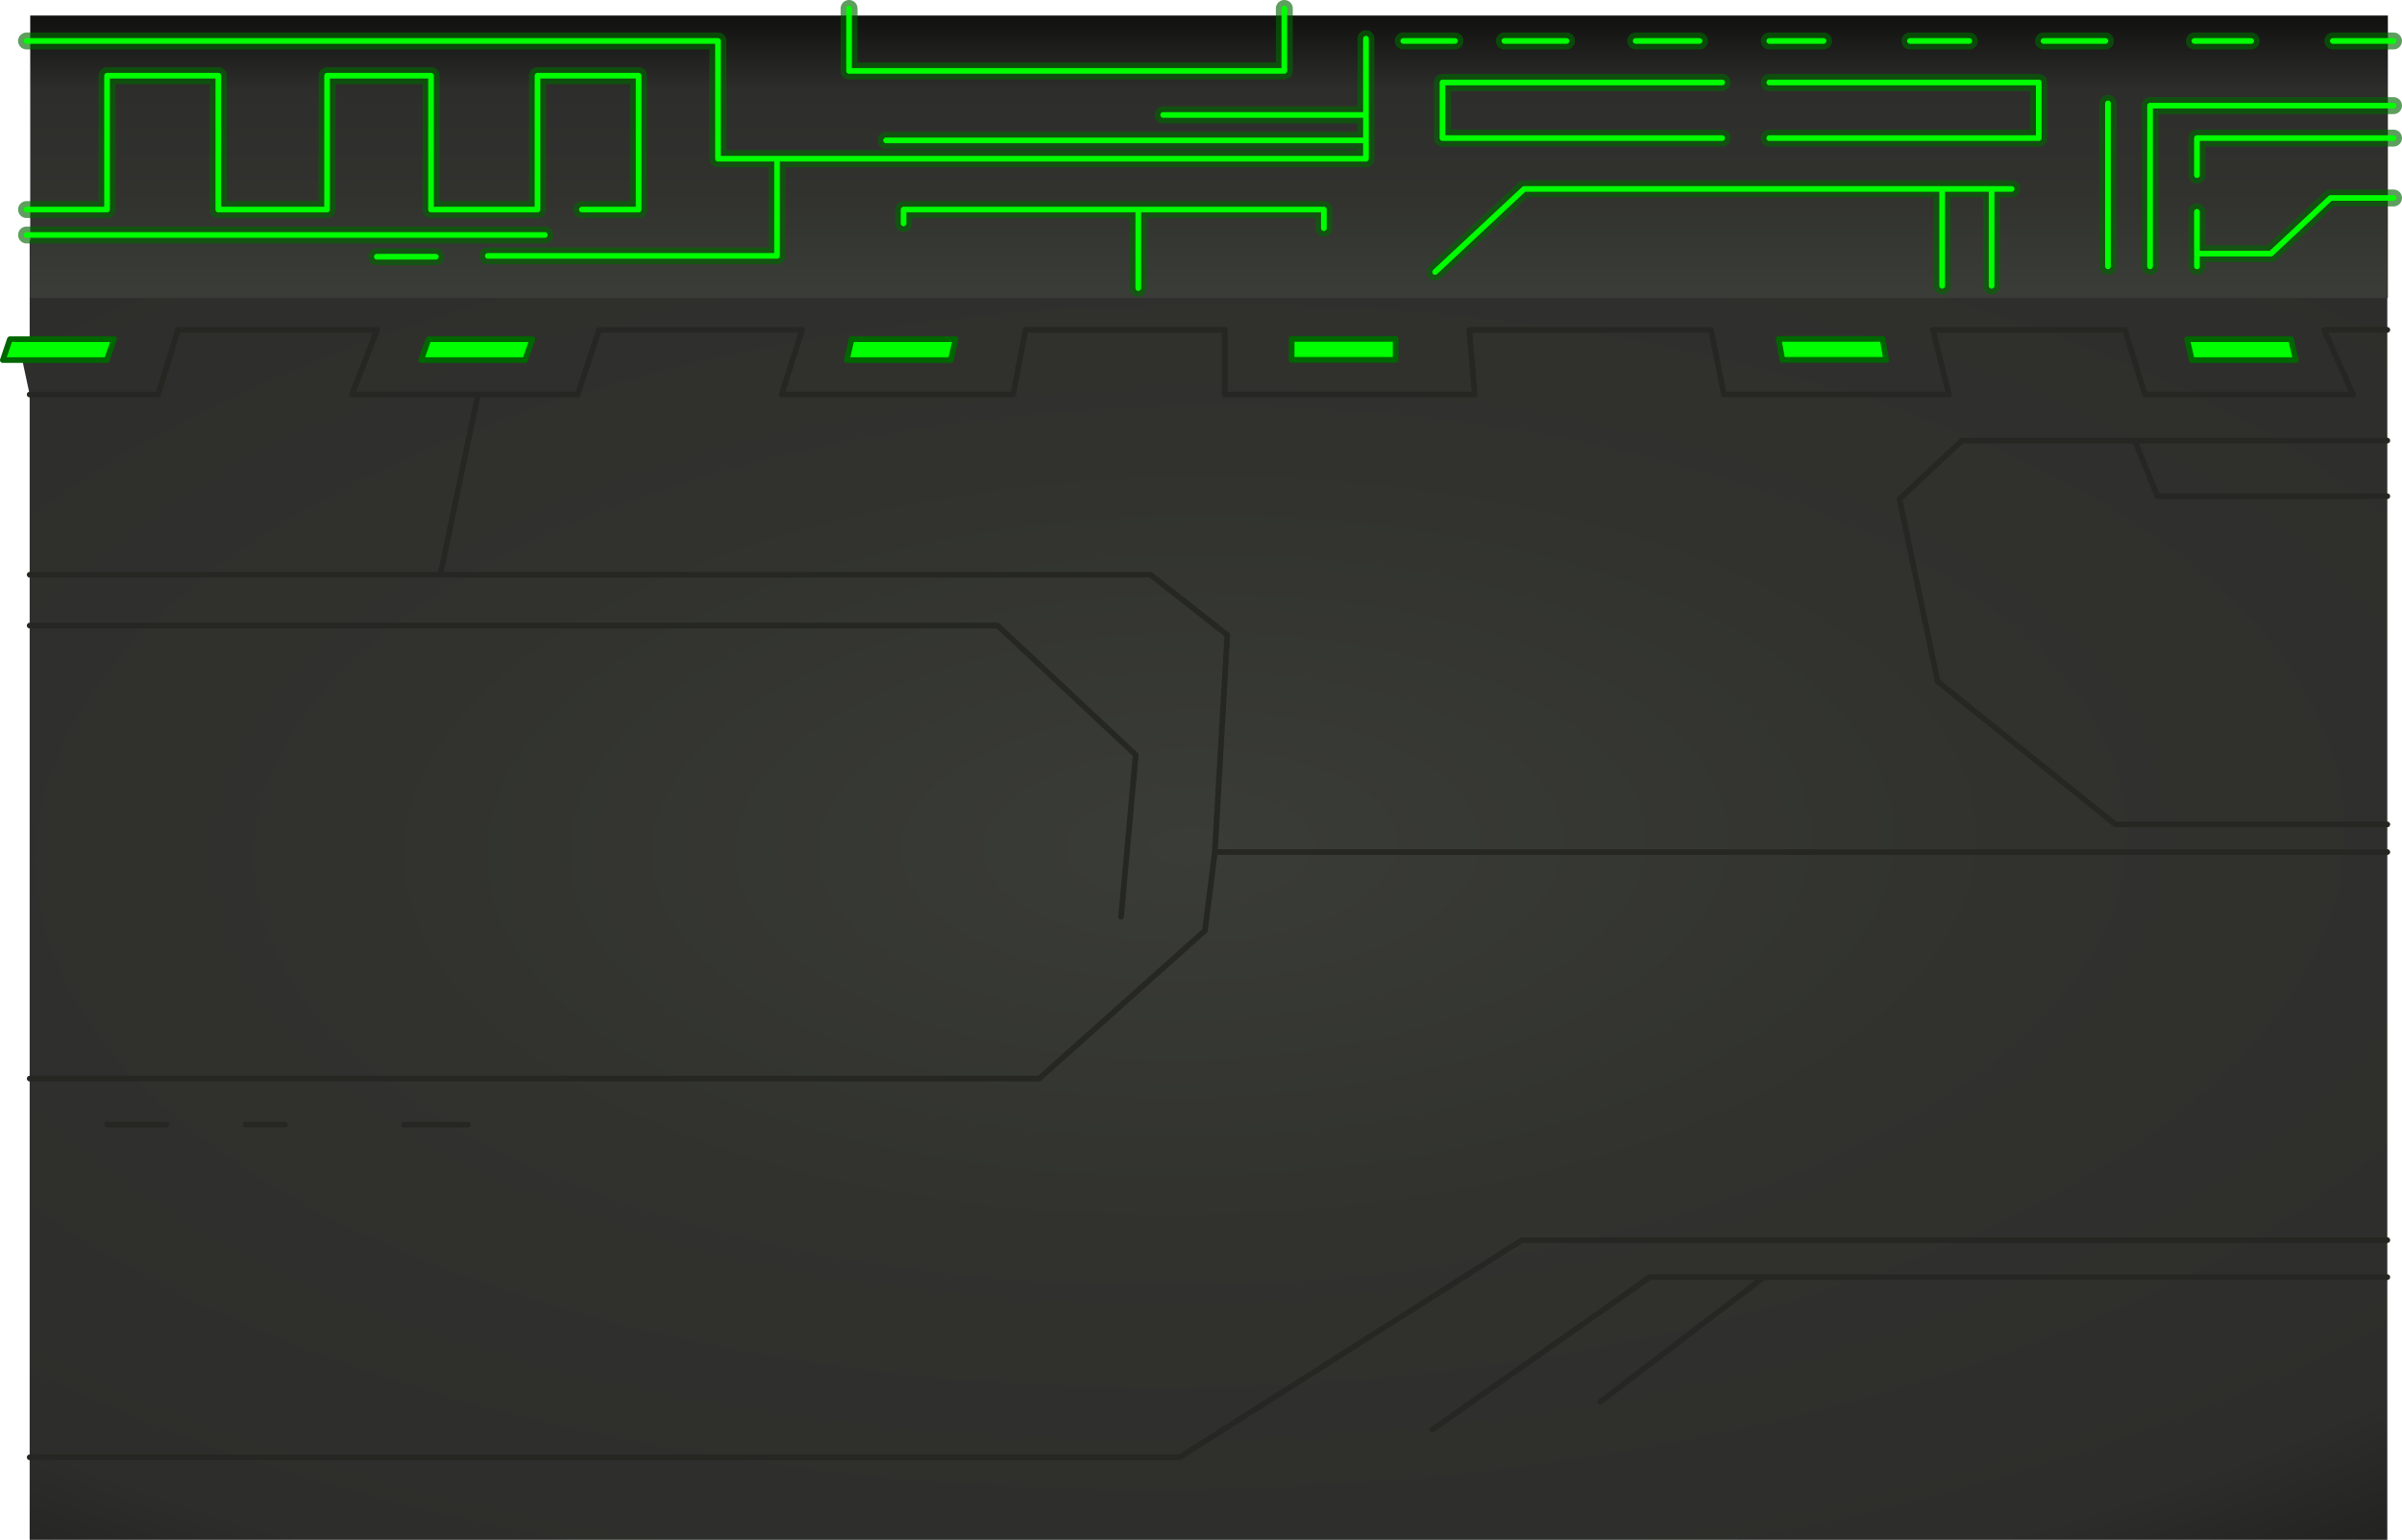 <?xml version="1.0" encoding="UTF-8" standalone="no"?>
<svg xmlns:xlink="http://www.w3.org/1999/xlink" height="272.6px" width="425.2px" xmlns="http://www.w3.org/2000/svg">
  <g transform="matrix(1.0, 0.0, 0.0, 1.0, 19.0, 2.75)">
    <path d="M-13.75 57.3 L1.2 57.3 -0.1 61.0 -15.05 61.0 -18.5 61.0 -17.25 57.3 -13.75 57.3 M369.0 61.0 L368.15 57.3 386.55 57.3 387.4 61.0 369.0 61.0 M314.9 60.95 L296.5 60.95 295.85 57.25 314.25 57.25 314.9 60.95 M228.05 57.25 L228.05 60.95 209.65 60.95 209.65 57.25 228.05 57.25 M149.3 61.0 L130.9 61.0 131.75 57.3 150.15 57.3 149.3 61.0 M75.25 57.3 L73.95 61.0 55.55 61.0 56.85 57.3 75.25 57.3" fill="#00ff00" fill-rule="evenodd" stroke="none"/>
    <path d="M403.6 55.65 L392.4 55.65 397.55 67.1 360.7 67.1 357.15 55.65 323.15 55.65 326.0 67.1 286.15 67.1 283.9 55.65 241.1 55.65 242.05 67.1 197.8 67.1 197.8 55.65 162.55 55.65 160.35 67.1 119.35 67.1 123.0 55.65 87.05 55.65 83.25 67.1 65.6 67.1 43.3 67.1 47.75 55.65 12.5 55.65 9.0 67.1 -13.75 67.1 9.0 67.1 12.5 55.65 47.75 55.65 43.3 67.1 65.6 67.1 83.25 67.1 87.05 55.65 123.0 55.65 119.35 67.1 160.35 67.1 162.55 55.65 197.8 55.65 197.8 67.1 242.05 67.1 241.1 55.65 283.9 55.65 286.15 67.1 326.0 67.1 323.15 55.65 357.15 55.65 360.7 67.1 397.55 67.1 392.4 55.65 403.6 55.65 403.6 75.25 403.6 85.1 403.6 143.2 355.45 143.2 324.0 117.9 317.25 85.6 328.3 75.25 358.9 75.25 362.9 85.1 403.6 85.1 362.9 85.1 358.9 75.25 328.3 75.25 317.25 85.6 324.0 117.9 355.45 143.2 403.6 143.2 403.6 148.1 403.6 216.8 403.6 223.35 403.6 269.85 -13.75 269.85 -13.75 255.25 -13.75 188.2 -13.75 108.0 -13.75 99.0 -13.75 67.1 -15.05 61.0 -0.1 61.0 1.2 57.3 -13.75 57.3 -13.75 39.85 403.6 39.85 403.6 55.65 M65.6 67.1 L58.95 99.0 -13.75 99.0 58.95 99.0 65.6 67.1 M358.9 75.25 L403.6 75.25 358.9 75.25 M369.0 61.0 L387.4 61.0 386.55 57.3 368.15 57.3 369.0 61.0 M228.05 57.25 L209.65 57.25 209.65 60.95 228.05 60.95 228.05 57.25 M314.9 60.95 L314.25 57.25 295.85 57.25 296.5 60.95 314.9 60.95 M179.45 159.55 L182.05 130.9 157.6 108.0 -13.75 108.0 157.6 108.0 182.05 130.9 179.45 159.55 M58.95 99.0 L184.65 99.0 198.25 109.65 196.05 148.1 194.3 162.0 164.95 188.2 -13.75 188.2 164.95 188.2 194.3 162.0 196.05 148.1 198.25 109.65 184.65 99.0 58.95 99.0 M75.25 57.3 L56.85 57.3 55.55 61.0 73.95 61.0 75.25 57.3 M149.3 61.0 L150.15 57.3 131.75 57.3 130.9 61.0 149.3 61.0 M293.25 223.35 L403.6 223.35 293.25 223.35 264.3 245.4 293.25 223.35 273.05 223.35 234.55 250.35 273.05 223.35 293.25 223.35 M196.05 148.1 L403.6 148.1 196.05 148.1 M403.6 216.8 L250.4 216.8 189.8 255.25 -13.75 255.25 189.8 255.25 250.4 216.8 403.6 216.8 M63.85 196.35 L52.5 196.35 63.85 196.35 M31.45 196.35 L24.45 196.35 31.45 196.35 M10.45 196.35 L-0.05 196.35 10.45 196.35" fill="url(#gradient0)" fill-rule="evenodd" stroke="none"/>
    <path d="M-13.75 67.1 L9.0 67.1 12.5 55.65 47.75 55.65 43.3 67.1 65.6 67.1 83.25 67.1 87.05 55.65 123.0 55.65 119.35 67.1 160.35 67.1 162.55 55.65 197.8 55.65 197.8 67.1 242.05 67.1 241.1 55.65 283.9 55.65 286.15 67.1 326.0 67.1 323.15 55.65 357.15 55.65 360.7 67.1 397.55 67.1 392.4 55.65 403.6 55.65 M-13.75 99.0 L58.95 99.0 65.6 67.1 M403.6 85.1 L362.9 85.1 358.9 75.25 328.3 75.25 317.25 85.6 324.0 117.9 355.45 143.2 403.6 143.2 M403.6 75.25 L358.9 75.25 M-13.75 188.2 L164.95 188.2 194.3 162.0 196.05 148.1 198.25 109.65 184.65 99.0 58.95 99.0 M-13.75 108.0 L157.6 108.0 182.05 130.9 179.45 159.55 M24.45 196.35 L31.45 196.35 M52.5 196.35 L63.85 196.35 M264.3 245.4 L293.25 223.35 273.05 223.35 234.55 250.35 M-13.75 255.25 L189.8 255.25 250.4 216.8 403.6 216.8 M403.6 148.1 L196.05 148.1 M403.6 223.35 L293.25 223.35 M-0.05 196.35 L10.45 196.35" fill="none" stroke="#262622" stroke-linecap="round" stroke-linejoin="round" stroke-width="1.0"/>
    <path d="M-13.75 57.3 L1.2 57.3 -0.1 61.0 -15.05 61.0 M369.0 61.0 L368.15 57.3 386.55 57.3 387.4 61.0 369.0 61.0 M314.9 60.95 L296.5 60.95 295.85 57.25 314.25 57.25 314.9 60.95 M228.05 57.25 L228.05 60.95 209.65 60.95 209.65 57.25 228.05 57.25 M149.3 61.0 L130.9 61.0 131.75 57.3 150.15 57.3 149.3 61.0 M75.25 57.3 L73.95 61.0 55.55 61.0 56.85 57.3 75.25 57.3 M-13.75 57.3 L-17.25 57.3 -18.5 61.0 -15.05 61.0" fill="none" stroke="#006600" stroke-linecap="round" stroke-linejoin="round" stroke-width="1.0"/>
    <path d="M403.7 0.0 L403.7 50.0 -13.65 50.0 -13.65 0.0 403.7 0.0" fill="url(#gradient1)" fill-rule="evenodd" stroke="none"/>
    <path d="M369.9 34.75 L369.9 42.15 383.0 42.15 393.55 32.3 404.7 32.3 M393.95 4.5 L404.7 4.5 M342.75 4.5 L353.7 4.5 M294.2 11.85 L341.9 11.85 341.9 21.7 294.2 21.7 M337.1 30.7 L333.55 30.7 333.55 47.85 M369.9 44.4 L369.9 42.15 M354.15 15.55 L354.15 44.4 M404.7 15.95 L361.6 15.95 361.6 44.4 M404.7 21.7 L369.9 21.7 369.9 28.25 M369.45 4.5 L379.5 4.5 M333.55 30.7 L324.8 30.7 324.8 47.85 M319.1 4.5 L329.6 4.5 M294.2 4.5 L303.8 4.5 M270.55 4.5 L281.85 4.5 M247.3 4.5 L258.3 4.5 M324.8 30.7 L250.8 30.7 235.05 45.4 M285.85 21.7 L236.35 21.7 236.35 11.85 285.85 11.85 M229.4 4.5 L238.55 4.5 M222.8 4.1 L222.8 17.6 222.8 22.1 222.8 25.35 118.55 25.35 118.55 42.55 67.35 42.55 M140.95 36.8 L140.95 34.35 182.5 34.35 215.35 34.35 215.35 37.65 M182.5 48.25 L182.5 34.35 M186.9 17.6 L222.8 17.6 M118.55 25.35 L108.1 25.35 108.1 4.5 -14.3 4.5 M-14.3 34.35 L-0.05 34.35 -0.05 10.65 19.65 10.65 19.65 34.35 38.9 34.35 38.9 10.65 57.3 10.65 57.3 34.35 76.15 34.35 76.15 10.65 94.05 10.65 94.05 34.35 84.0 34.35 M47.7 42.7 L58.15 42.7 M137.85 22.1 L222.8 22.1 M131.3 -1.25 L131.3 9.8 208.35 9.8 208.35 -1.25 M-14.3 38.85 L77.45 38.85" fill="none" stroke="#006600" stroke-linecap="round" stroke-linejoin="round" stroke-opacity="0.631" stroke-width="3.0"/>
    <path d="M393.95 4.5 L404.7 4.5 M369.9 34.75 L369.9 42.15 383.0 42.15 393.55 32.3 404.7 32.3 M342.75 4.5 L353.7 4.5 M294.2 11.85 L341.9 11.85 341.9 21.7 294.2 21.7 M337.1 30.7 L333.55 30.7 333.55 47.85 M369.9 44.4 L369.9 42.15 M354.15 15.55 L354.15 44.4 M404.7 15.95 L361.6 15.95 361.6 44.4 M404.7 21.7 L369.9 21.7 369.9 28.25 M369.45 4.5 L379.5 4.5 M294.2 4.5 L303.8 4.5 M319.1 4.5 L329.6 4.5 M333.55 30.7 L324.8 30.7 324.8 47.85 M247.3 4.5 L258.3 4.5 M270.55 4.5 L281.85 4.5 M324.8 30.7 L250.8 30.7 235.05 45.4 M140.95 36.8 L140.95 34.35 182.5 34.35 215.35 34.35 215.35 37.65 M222.8 4.1 L222.8 17.6 222.8 22.1 222.8 25.35 118.55 25.35 118.55 42.55 67.35 42.55 M229.4 4.5 L238.55 4.5 M285.85 21.7 L236.35 21.7 236.35 11.85 285.85 11.85 M182.5 48.25 L182.5 34.35 M186.9 17.6 L222.8 17.6 M118.55 25.35 L108.1 25.35 108.1 4.5 -14.3 4.5 M-14.3 34.35 L-0.05 34.35 -0.05 10.65 19.65 10.65 19.65 34.35 38.9 34.35 38.9 10.65 57.3 10.65 57.3 34.35 76.15 34.35 76.15 10.65 94.05 10.65 94.05 34.35 84.0 34.35 M47.7 42.7 L58.15 42.7 M137.85 22.1 L222.8 22.1 M131.3 -1.25 L131.3 9.8 208.35 9.8 208.35 -1.25 M-14.3 38.85 L77.45 38.85" fill="none" stroke="#00ff00" stroke-linecap="round" stroke-linejoin="round" stroke-width="1.0"/>
  </g>
  <defs>
    <radialGradient cx="0" cy="0" gradientTransform="matrix(0.004, 0.23, -0.49, 0.008, 191.7, 147.0)" gradientUnits="userSpaceOnUse" id="gradient0" r="819.2" spreadMethod="pad">
      <stop offset="0.0" stop-color="#3a3c37"/>
      <stop offset="0.365" stop-color="#31322e"/>
      <stop offset="0.749" stop-color="#2d2e2b"/>
      <stop offset="1.0" stop-color="#131311"/>
    </radialGradient>
    <linearGradient gradientTransform="matrix(0.0, -0.029, 0.026, 0.0, 195.05, 25.0)" gradientUnits="userSpaceOnUse" id="gradient1" spreadMethod="pad" x1="-819.2" x2="819.2">
      <stop offset="0.0" stop-color="#3a3c37"/>
      <stop offset="0.365" stop-color="#31322e"/>
      <stop offset="0.749" stop-color="#2d2e2b"/>
      <stop offset="1.0" stop-color="#131311"/>
    </linearGradient>
  </defs>
</svg>
